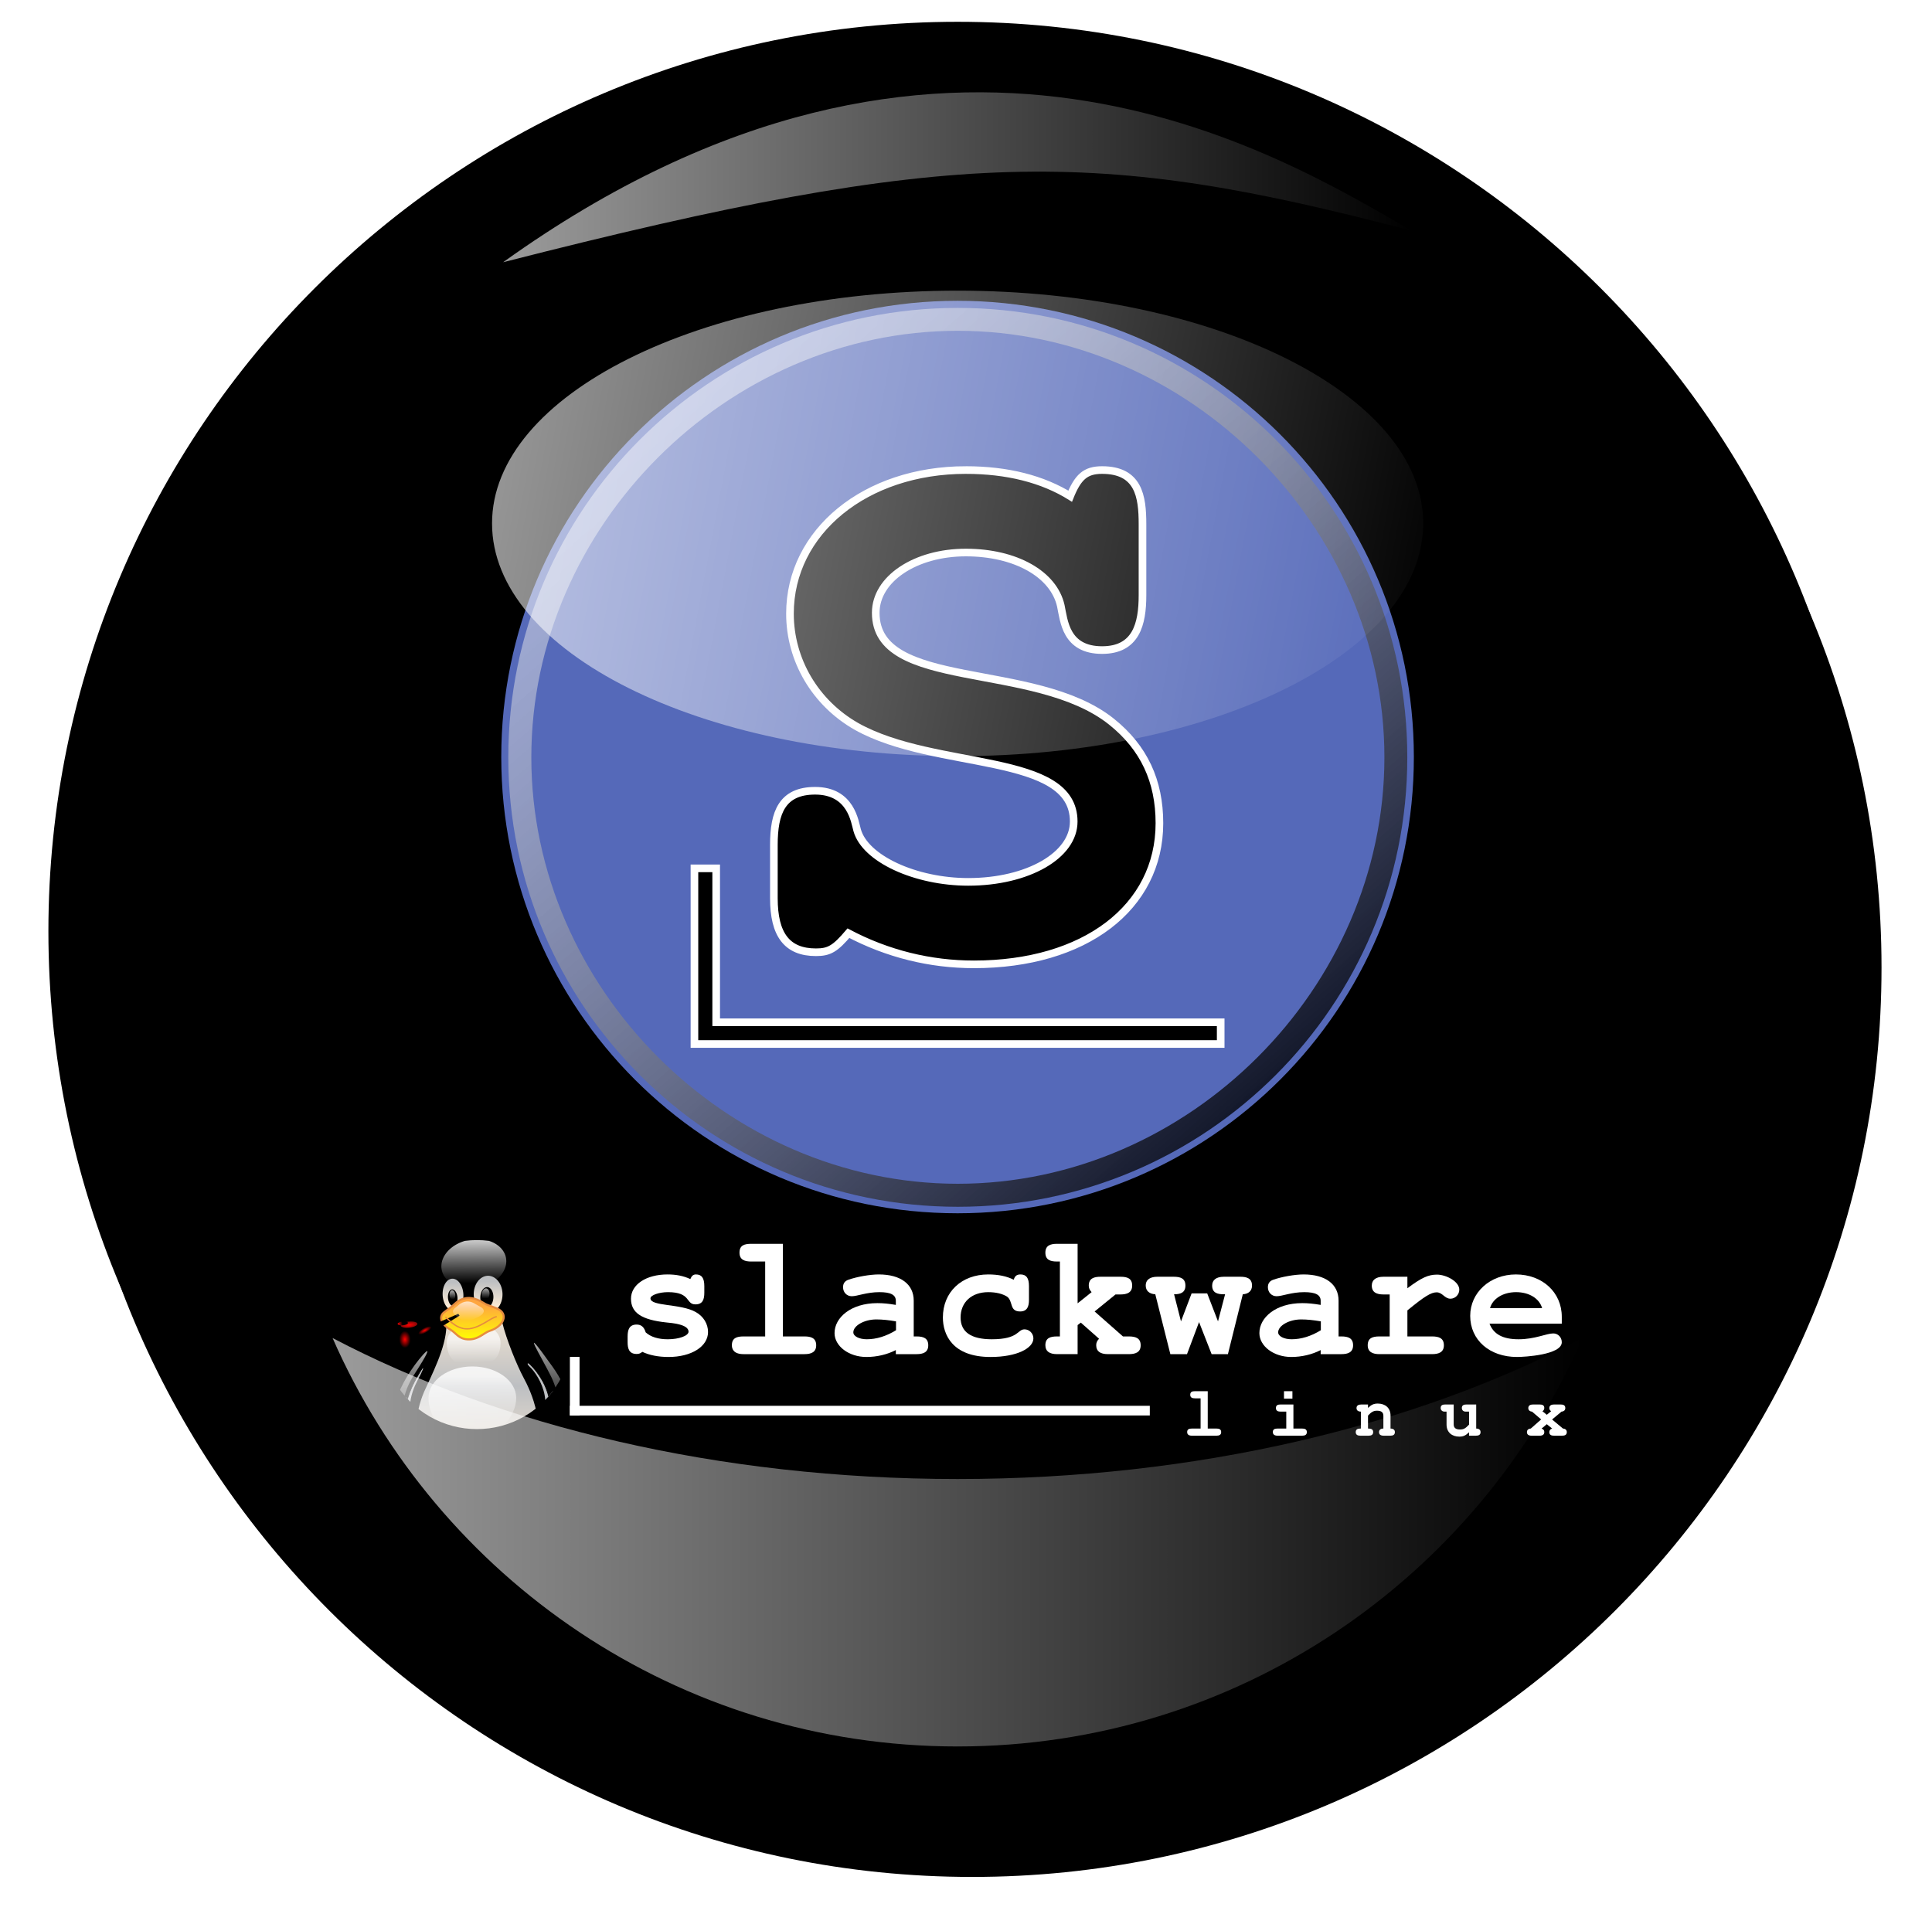 <?xml version="1.0" encoding="UTF-8" standalone="no"?>
<!-- Created with Inkscape (http://www.inkscape.org/) -->

<!-- 
 
 SLACKWARE LINUX GRAPHICS PROJECT: 

 Slackware Linux Graphics Project aims to provide a set of visual components related to GNU/Linux Slackware in both vector and 
 raster graphics formats for its users. 
 
 LEGAL DISCLAIMER: 

 Graphics in this project are all free artwork; you can use them, redistribute them and/or modify them under the *related* terms 
 explained in Slackware Linux Propaganda Graphics FAQ section on Slackware Linux home page. 

 You should have received a copy of the Slackware Linux Propaganda Graphics FAQ text 
 along with this artwork package. If not, see "http://www.slackware.com/". 

 This artwork package is distributed in the hope that it will be useful, but WITHOUT ANY WARRANTY. 

 Slackware Linux Graphics Project does not officially represent neither Linux nor Slackware Linux in any way. 
 Linux is a registered trademark of Linus Torvalds. Slackware Linux is a registered trademark of Slackware Linux, Inc. 
 and Patrick Volkerding. 
 
 DOWNLOAD INFORMATION: 

 You can download more recent versions of the Slackware Linux Graphics from the project's blog 
 at "http://www.slackware-linux-graphics.blogspot.com/". 

 OPINIONS AND SUGGESTIONS: 
 
 Please contact with the project for your opinions and suggestions related to Slackware Linux Graphics. 
 
 CONTACT INFORMATION: 
 
 Maintainer: Ismail Demiral 
 E-Mail: slackware.linux.graphics@gmail.com 
 Blog: http://www.slackware-linux-graphics.blogspot.com/ 
 
 -->

<svg
   xmlns:dc="http://purl.org/dc/elements/1.1/"
   xmlns:cc="http://creativecommons.org/ns#"
   xmlns:rdf="http://www.w3.org/1999/02/22-rdf-syntax-ns#"
   xmlns:svg="http://www.w3.org/2000/svg"
   xmlns="http://www.w3.org/2000/svg"
   xmlns:xlink="http://www.w3.org/1999/xlink"
   xmlns:sodipodi="http://sodipodi.sourceforge.net/DTD/sodipodi-0.dtd"
   xmlns:inkscape="http://www.inkscape.org/namespaces/inkscape"
   width="512"
   height="510.052"
   id="svg6422"
   version="1.1"
   inkscape:version="0.48.4 r9939"
   sodipodi:docname="Slackware.Linux.Power.Button.Logo_FreeMono.svg">
  <defs
     id="defs6424">
    <filter
       color-interpolation-filters="sRGB"
       inkscape:collect="always"
       id="filter39421">
      <feGaussianBlur
         inkscape:collect="always"
         stdDeviation="3.452"
         id="feGaussianBlur39423" />
    </filter>
    <linearGradient
       inkscape:collect="always"
       xlink:href="#linearGradient28442"
       id="linearGradient39352"
       gradientUnits="userSpaceOnUse"
       gradientTransform="translate(-2.828,10.243)"
       x1="-19433.98"
       y1="-7488.409"
       x2="-18934.277"
       y2="-7488.409" />
    <linearGradient
       id="linearGradient28442">
      <stop
         style="stop-color:#ffffff;stop-opacity:0.608;"
         offset="0"
         id="stop28444" />
      <stop
         style="stop-color:#ffffff;stop-opacity:0;"
         offset="1"
         id="stop28446" />
    </linearGradient>
    <filter
       color-interpolation-filters="sRGB"
       inkscape:collect="always"
       id="filter28454"
       x="-0.036"
       width="1.071"
       y="-0.19"
       height="1.381">
      <feGaussianBlur
         inkscape:collect="always"
         stdDeviation="7.414"
         id="feGaussianBlur28456" />
    </filter>
    <linearGradient
       inkscape:collect="always"
       xlink:href="#linearGradient3878-1-3-2"
       id="linearGradient39354"
       gradientUnits="userSpaceOnUse"
       x1="437.619"
       y1="551.618"
       x2="298.71"
       y2="392.882" />
    <linearGradient
       id="linearGradient3878-1-3-2">
      <stop
         style="stop-color:#000000;stop-opacity:0.76;"
         offset="0"
         id="stop3880-6-7" />
      <stop
         style="stop-color:#ffffff;stop-opacity:0.46;"
         offset="1"
         id="stop3882-0-0" />
    </linearGradient>
    <filter
       inkscape:collect="always"
       id="filter3923-6-9"
       color-interpolation-filters="sRGB">
      <feGaussianBlur
         inkscape:collect="always"
         stdDeviation="1.583"
         id="feGaussianBlur3925-2-3" />
    </filter>
    <filter
       id="filter7036-6-6"
       inkscape:collect="always"
       color-interpolation-filters="sRGB">
      <feGaussianBlur
         id="feGaussianBlur7038-1-0"
         stdDeviation="7.187"
         inkscape:collect="always" />
    </filter>
    <clipPath
       clipPathUnits="userSpaceOnUse"
       id="clipPath40054-8-6">
      <path
         transform="matrix(0.152,0,0,0.154,-8787.906,-13979.099)"
         d="m -8006,-13347.638 a 264,260 0 1 1 -528,0 264,260 0 1 1 528,0 z"
         sodipodi:ry="260"
         sodipodi:rx="264"
         sodipodi:cy="-13347.638"
         sodipodi:cx="-8270"
         id="path40056-2-0"
         style="fill:#ffcc00;fill-opacity:0.608;stroke:none"
         sodipodi:type="arc" />
    </clipPath>
    <radialGradient
       inkscape:collect="always"
       xlink:href="#linearGradient172-8-5-8-2-1"
       id="radialGradient39356"
       gradientUnits="userSpaceOnUse"
       gradientTransform="matrix(0.276,0,0,0.074,-10169.168,-16052.883)"
       cx="446.778"
       cy="1219.412"
       fx="446.778"
       fy="1219.412"
       r="195.072" />
    <linearGradient
       id="linearGradient172-8-5-8-2-1">
      <stop
         id="stop173-84-2-5-7-0"
         offset="0"
         style="stop-color:#3f2600;stop-opacity:0.6;" />
      <stop
         id="stop174-5-9-7-8-4"
         offset="1"
         style="stop-color:#3f2600;stop-opacity:0;" />
    </linearGradient>
    <linearGradient
       inkscape:collect="always"
       xlink:href="#linearGradient153-8-3-6-7-7"
       id="linearGradient39358"
       gradientUnits="userSpaceOnUse"
       gradientTransform="matrix(-0.179,-0.002,-0.007,0.475,-9943.744,-16148.679)"
       x1="400.578"
       y1="369.53"
       x2="400.844"
       y2="304.079" />
    <linearGradient
       id="linearGradient153-8-3-6-7-7">
      <stop
         id="stop154-53-7-9-7-0"
         offset="0"
         style="stop-color:#ffeed7;stop-opacity:1;" />
      <stop
         id="stop155-4-7-6-0-86"
         offset="1"
         style="stop-color:#bdbfc2;stop-opacity:1;" />
    </linearGradient>
    <linearGradient
       inkscape:collect="always"
       xlink:href="#linearGradient138-7-4-8-4-4"
       id="linearGradient39360"
       gradientUnits="userSpaceOnUse"
       gradientTransform="matrix(0.263,-0.015,-0.008,0.199,-10124.369,-16117.581)"
       x1="303.018"
       y1="237.932"
       x2="297.086"
       y2="330.096" />
    <linearGradient
       id="linearGradient138-7-4-8-4-4">
      <stop
         id="stop139-67-1-8-54-79"
         offset="0"
         style="stop-color:#ffffff;stop-opacity:0.8;" />
      <stop
         id="stop140-8-6-4-2-3"
         offset="1"
         style="stop-color:#ffffff;stop-opacity:0;" />
    </linearGradient>
    <linearGradient
       inkscape:collect="always"
       xlink:href="#linearGradient153-8-3-6-7-7"
       id="linearGradient39362"
       gradientUnits="userSpaceOnUse"
       gradientTransform="matrix(0.198,-0.011,0.018,0.306,-10135.039,-16127.222)"
       x1="378.938"
       y1="278.602"
       x2="380.273"
       y2="243.916" />
    <linearGradient
       id="linearGradient49503">
      <stop
         id="stop49505"
         offset="0"
         style="stop-color:#ffeed7;stop-opacity:1;" />
      <stop
         id="stop49507"
         offset="1"
         style="stop-color:#bdbfc2;stop-opacity:1;" />
    </linearGradient>
    <linearGradient
       inkscape:collect="always"
       xlink:href="#linearGradient153-8-3-6-7-7"
       id="linearGradient39364"
       gradientUnits="userSpaceOnUse"
       gradientTransform="matrix(-0.275,0.008,0.007,0.354,-9937.445,-16147.147)"
       x1="381.387"
       y1="277.495"
       x2="380.552"
       y2="245.683" />
    <linearGradient
       id="linearGradient49510">
      <stop
         id="stop49512"
         offset="0"
         style="stop-color:#ffeed7;stop-opacity:1;" />
      <stop
         id="stop49514"
         offset="1"
         style="stop-color:#bdbfc2;stop-opacity:1;" />
    </linearGradient>
    <linearGradient
       inkscape:collect="always"
       xlink:href="#linearGradient167-8-3-8-5-3"
       id="linearGradient39366"
       gradientUnits="userSpaceOnUse"
       gradientTransform="matrix(-0.073,-0.006,-0.011,0.108,-10010.697,-16078.018)"
       x1="379.096"
       y1="240.927"
       x2="376.796"
       y2="281.016" />
    <linearGradient
       id="linearGradient167-8-3-8-5-3">
      <stop
         id="stop168-1-3-2-7-0"
         offset="0"
         style="stop-color:#ffffff;stop-opacity:0.65;" />
      <stop
         id="stop169-67-15-1-4-17"
         offset="1"
         style="stop-color:#ffffff;stop-opacity:0;" />
    </linearGradient>
    <linearGradient
       inkscape:collect="always"
       xlink:href="#linearGradient167-8-3-8-5-3"
       id="linearGradient39368"
       gradientUnits="userSpaceOnUse"
       gradientTransform="matrix(0.054,-0.006,0.009,0.091,-10078.408,-16072.816)"
       x1="389.635"
       y1="242.282"
       x2="387.069"
       y2="281.325" />
    <linearGradient
       id="linearGradient49521">
      <stop
         id="stop49523"
         offset="0"
         style="stop-color:#ffffff;stop-opacity:0.65;" />
      <stop
         id="stop49525"
         offset="1"
         style="stop-color:#ffffff;stop-opacity:0;" />
    </linearGradient>
    <linearGradient
       inkscape:collect="always"
       xlink:href="#linearGradient153-8-3-6-7-7"
       id="linearGradient39371"
       gradientUnits="userSpaceOnUse"
       gradientTransform="matrix(0.189,0,0,0.286,-10127.472,-16125.477)"
       spreadMethod="reflect"
       x1="437.579"
       y1="528.872"
       x2="437.579"
       y2="394.104" />
    <linearGradient
       id="linearGradient49528">
      <stop
         id="stop49530"
         offset="0"
         style="stop-color:#ffeed7;stop-opacity:1;" />
      <stop
         id="stop49532"
         offset="1"
         style="stop-color:#bdbfc2;stop-opacity:1;" />
    </linearGradient>
    <linearGradient
       inkscape:collect="always"
       xlink:href="#linearGradient153-8-3-6-7-7"
       id="linearGradient39373"
       gradientUnits="userSpaceOnUse"
       gradientTransform="matrix(0.168,-0.013,0.029,0.373,-10141.797,-16125.051)"
       x1="375.173"
       y1="419.785"
       x2="377.485"
       y2="324.038" />
    <linearGradient
       id="linearGradient49535">
      <stop
         id="stop49537"
         offset="0"
         style="stop-color:#ffeed7;stop-opacity:1;" />
      <stop
         id="stop49539"
         offset="1"
         style="stop-color:#bdbfc2;stop-opacity:1;" />
    </linearGradient>
    <linearGradient
       inkscape:collect="always"
       xlink:href="#linearGradient138-7-4-8-4-4"
       id="linearGradient39375"
       gradientUnits="userSpaceOnUse"
       gradientTransform="matrix(0.26,0,0,0.212,-10130.338,-16122.749)"
       x1="320.751"
       y1="498.178"
       x2="321.322"
       y2="614.504" />
    <linearGradient
       id="linearGradient49542">
      <stop
         id="stop49544"
         offset="0"
         style="stop-color:#ffffff;stop-opacity:0.8;" />
      <stop
         id="stop49546"
         offset="1"
         style="stop-color:#ffffff;stop-opacity:0;" />
    </linearGradient>
    <linearGradient
       inkscape:collect="always"
       xlink:href="#linearGradient167-8-3-8-5-3"
       id="linearGradient39378"
       gradientUnits="userSpaceOnUse"
       gradientTransform="matrix(0.238,0,0,0.184,-10122.793,-16112.805)"
       x1="322.483"
       y1="435.268"
       x2="323.251"
       y2="488.483" />
    <linearGradient
       id="linearGradient49549">
      <stop
         id="stop49551"
         offset="0"
         style="stop-color:#ffffff;stop-opacity:0.65;" />
      <stop
         id="stop49553"
         offset="1"
         style="stop-color:#ffffff;stop-opacity:0;" />
    </linearGradient>
    <linearGradient
       inkscape:collect="always"
       xlink:href="#linearGradient167-8-3-8-5-3"
       id="linearGradient39380"
       gradientUnits="userSpaceOnUse"
       gradientTransform="matrix(0.133,0,0,0.407,-10127.472,-16125.342)"
       x1="411.221"
       y1="242.944"
       x2="411.221"
       y2="331.449" />
    <linearGradient
       id="linearGradient49556">
      <stop
         id="stop49558"
         offset="0"
         style="stop-color:#ffffff;stop-opacity:0.65;" />
      <stop
         id="stop49560"
         offset="1"
         style="stop-color:#ffffff;stop-opacity:0;" />
    </linearGradient>
    <linearGradient
       inkscape:collect="always"
       xlink:href="#linearGradient167-8-3-8-5-3"
       id="linearGradient39382"
       gradientUnits="userSpaceOnUse"
       gradientTransform="matrix(0.133,0,0,0.406,-10127.472,-16125.342)"
       x1="867.345"
       y1="234.739"
       x2="867.335"
       y2="314.839" />
    <linearGradient
       id="linearGradient49563">
      <stop
         id="stop49565"
         offset="0"
         style="stop-color:#ffffff;stop-opacity:0.65;" />
      <stop
         id="stop49567"
         offset="1"
         style="stop-color:#ffffff;stop-opacity:0;" />
    </linearGradient>
    <linearGradient
       inkscape:collect="always"
       xlink:href="#linearGradient162-8-3-5-2-94"
       id="linearGradient39384"
       gradientUnits="userSpaceOnUse"
       gradientTransform="matrix(0.235,0,0,0.23,-10127.472,-16125.342)"
       x1="236.254"
       y1="657.111"
       x2="212.51"
       y2="737.412" />
    <linearGradient
       id="linearGradient162-8-3-5-2-94">
      <stop
         id="stop163-6-2-0-8-5"
         offset="0"
         style="stop-color:#ffa63f;stop-opacity:1;" />
      <stop
         id="stop164-6-1-1-4-935"
         offset="1"
         style="stop-color:#ffff00;stop-opacity:1;" />
    </linearGradient>
    <linearGradient
       inkscape:collect="always"
       xlink:href="#linearGradient153-8-3-6-7-7"
       id="linearGradient39386"
       gradientUnits="userSpaceOnUse"
       gradientTransform="matrix(0.119,0.053,-0.042,0.108,-10031.694,-16068.08)"
       x1="381.566"
       y1="655.731"
       x2="279.643"
       y2="386.666" />
    <linearGradient
       id="linearGradient49574">
      <stop
         id="stop49576"
         offset="0"
         style="stop-color:#ffeed7;stop-opacity:1;" />
      <stop
         id="stop49578"
         offset="1"
         style="stop-color:#bdbfc2;stop-opacity:1;" />
    </linearGradient>
    <linearGradient
       inkscape:collect="always"
       xlink:href="#linearGradient162-8-3-5-2-94"
       id="linearGradient39389"
       gradientUnits="userSpaceOnUse"
       gradientTransform="matrix(-0.219,0.079,0.088,0.214,-10026.53,-16133.954)"
       x1="218.117"
       y1="630.305"
       x2="203.127"
       y2="737.854" />
    <linearGradient
       id="linearGradient49581">
      <stop
         id="stop49583"
         offset="0"
         style="stop-color:#ffa63f;stop-opacity:1;" />
      <stop
         id="stop49585"
         offset="1"
         style="stop-color:#ffff00;stop-opacity:1;" />
    </linearGradient>
    <linearGradient
       inkscape:collect="always"
       xlink:href="#linearGradient167-8-3-8-5-3"
       id="linearGradient39391"
       gradientUnits="userSpaceOnUse"
       gradientTransform="matrix(-0.177,0.064,0.078,0.176,-10029.136,-16106.16)"
       x1="117.89"
       y1="587.236"
       x2="182.245"
       y2="704.731" />
    <linearGradient
       id="linearGradient49588">
      <stop
         id="stop49590"
         offset="0"
         style="stop-color:#ffffff;stop-opacity:0.65;" />
      <stop
         id="stop49592"
         offset="1"
         style="stop-color:#ffffff;stop-opacity:0;" />
    </linearGradient>
    <linearGradient
       inkscape:collect="always"
       xlink:href="#linearGradient167-8-3-8-5-3"
       id="linearGradient39393"
       gradientUnits="userSpaceOnUse"
       gradientTransform="matrix(0.187,-0.01,-0.003,0.195,-10116.551,-16099.49)"
       x1="223.101"
       y1="570.418"
       x2="230.535"
       y2="710.977" />
    <linearGradient
       id="linearGradient49595">
      <stop
         id="stop49597"
         offset="0"
         style="stop-color:#ffffff;stop-opacity:0.65;" />
      <stop
         id="stop49599"
         offset="1"
         style="stop-color:#ffffff;stop-opacity:0;" />
    </linearGradient>
    <linearGradient
       inkscape:collect="always"
       xlink:href="#linearGradient167-8-3-8-5-3"
       id="linearGradient39396"
       gradientUnits="userSpaceOnUse"
       gradientTransform="matrix(0.07,0.03,-0.022,0.06,-10027.24,-16035.015)"
       x1="316.94"
       y1="474.018"
       x2="371.609"
       y2="582.635" />
    <linearGradient
       id="linearGradient49602">
      <stop
         id="stop49604"
         offset="0"
         style="stop-color:#ffffff;stop-opacity:0.65;" />
      <stop
         id="stop49606"
         offset="1"
         style="stop-color:#ffffff;stop-opacity:0;" />
    </linearGradient>
    <linearGradient
       inkscape:collect="always"
       xlink:href="#linearGradient162-8-3-5-2-94"
       id="linearGradient39398"
       gradientUnits="userSpaceOnUse"
       gradientTransform="matrix(0.283,0,0,0.191,-10127.472,-16125.342)"
       x1="284.687"
       y1="410.463"
       x2="285.459"
       y2="485.699" />
    <linearGradient
       id="linearGradient49609">
      <stop
         id="stop49611"
         offset="0"
         style="stop-color:#ffa63f;stop-opacity:1;" />
      <stop
         id="stop49613"
         offset="1"
         style="stop-color:#ffff00;stop-opacity:1;" />
    </linearGradient>
    <radialGradient
       inkscape:collect="always"
       xlink:href="#linearGradient57815-2-0-5-2-2"
       id="radialGradient39400"
       gradientUnits="userSpaceOnUse"
       gradientTransform="matrix(1,0,0,2.5,0,18251.457)"
       cx="-13400"
       cy="-12167.638"
       fx="-13400"
       fy="-12167.638"
       r="40" />
    <linearGradient
       inkscape:collect="always"
       id="linearGradient57815-2-0-5-2-2">
      <stop
         style="stop-color:#ff0000;stop-opacity:1;"
         offset="0"
         id="stop57817-2-5-5-5-01" />
      <stop
         style="stop-color:#ff0000;stop-opacity:0;"
         offset="1"
         id="stop57819-5-7-3-7-9" />
    </linearGradient>
    <radialGradient
       inkscape:collect="always"
       xlink:href="#linearGradient57807-0-9-6-9-2"
       id="radialGradient39402"
       gradientUnits="userSpaceOnUse"
       gradientTransform="matrix(1,0,0,2.5,0,18251.457)"
       cx="-13400"
       cy="-12167.638"
       fx="-13400"
       fy="-12167.638"
       r="40" />
    <linearGradient
       inkscape:collect="always"
       id="linearGradient57807-0-9-6-9-2">
      <stop
         style="stop-color:#ff0000;stop-opacity:1;"
         offset="0"
         id="stop57809-7-5-4-1-1" />
      <stop
         style="stop-color:#ff0000;stop-opacity:0;"
         offset="1"
         id="stop57811-5-0-2-9-20" />
    </linearGradient>
    <radialGradient
       inkscape:collect="always"
       xlink:href="#linearGradient25307-88-5-6-7-3"
       id="radialGradient39404"
       gradientUnits="userSpaceOnUse"
       gradientTransform="matrix(1,0,0,0.389,0,-7524.443)"
       cx="-13412"
       cy="-12322.638"
       fx="-13412"
       fy="-12322.638"
       r="113" />
    <linearGradient
       inkscape:collect="always"
       id="linearGradient25307-88-5-6-7-3">
      <stop
         style="stop-color:#ff0000;stop-opacity:1;"
         offset="0"
         id="stop25309-6-6-9-6-1" />
      <stop
         style="stop-color:#ff0000;stop-opacity:0;"
         offset="1"
         id="stop25311-2-3-9-5-1" />
    </linearGradient>
    <linearGradient
       inkscape:collect="always"
       xlink:href="#linearGradient38024-32-2-1-05"
       id="linearGradient39406"
       gradientUnits="userSpaceOnUse"
       x1="-13525"
       y1="-12322.638"
       x2="-13418.45"
       y2="-12326.701" />
    <linearGradient
       inkscape:collect="always"
       id="linearGradient38024-32-2-1-05">
      <stop
         style="stop-color:#ff0000;stop-opacity:1;"
         offset="0"
         id="stop38026-1-9-4-67" />
      <stop
         style="stop-color:#ff0000;stop-opacity:0;"
         offset="1"
         id="stop38028-2-2-8-7" />
    </linearGradient>
    <linearGradient
       inkscape:collect="always"
       xlink:href="#linearGradient167-8-3-8-5-3"
       id="linearGradient39408"
       gradientUnits="userSpaceOnUse"
       gradientTransform="matrix(0.143,0,0,0.091,-10089,-16084.562)"
       x1="288.824"
       y1="398.854"
       x2="288.376"
       y2="482.559" />
    <linearGradient
       id="linearGradient49632">
      <stop
         id="stop49634"
         offset="0"
         style="stop-color:#ffffff;stop-opacity:0.65;" />
      <stop
         id="stop49636"
         offset="1"
         style="stop-color:#ffffff;stop-opacity:0;" />
    </linearGradient>
    <linearGradient
       inkscape:collect="always"
       xlink:href="#linearGradient26758"
       id="linearGradient39410"
       gradientUnits="userSpaceOnUse"
       x1="-956.141"
       y1="2870.431"
       x2="-479.031"
       y2="3016.933" />
    <linearGradient
       id="linearGradient26758">
      <stop
         style="stop-color:#ffffff;stop-opacity:0.608;"
         offset="0"
         id="stop26760" />
      <stop
         style="stop-color:#ffffff;stop-opacity:0;"
         offset="1"
         id="stop26762" />
    </linearGradient>
    <filter
       color-interpolation-filters="sRGB"
       inkscape:collect="always"
       id="filter39222"
       x="-0.035"
       width="1.071"
       y="-0.115"
       height="1.23">
      <feGaussianBlur
         inkscape:collect="always"
         stdDeviation="7.011"
         id="feGaussianBlur39224" />
    </filter>
    <linearGradient
       inkscape:collect="always"
       xlink:href="#linearGradient27971"
       id="linearGradient39412"
       gradientUnits="userSpaceOnUse"
       gradientTransform="translate(-19.054,4.243)"
       x1="-19511.527"
       y1="-6731.818"
       x2="-18824.277"
       y2="-6731.818" />
    <linearGradient
       id="linearGradient27971">
      <stop
         style="stop-color:#ffffff;stop-opacity:0.608;"
         offset="0"
         id="stop27973" />
      <stop
         style="stop-color:#ffffff;stop-opacity:0;"
         offset="1"
         id="stop27975" />
    </linearGradient>
    <filter
       color-interpolation-filters="sRGB"
       inkscape:collect="always"
       id="filter27979"
       x="-0.04"
       width="1.08"
       y="-0.122"
       height="1.244">
      <feGaussianBlur
         inkscape:collect="always"
         stdDeviation="11.398"
         id="feGaussianBlur27981" />
    </filter>
    <radialGradient
       inkscape:collect="always"
       xlink:href="#linearGradient57815-2-0-5-2-2"
       id="radialGradient3412"
       gradientUnits="userSpaceOnUse"
       gradientTransform="matrix(1,0,0,2.5,0,18251.457)"
       cx="-13400"
       cy="-12167.638"
       fx="-13400"
       fy="-12167.638"
       r="40" />
    <radialGradient
       inkscape:collect="always"
       xlink:href="#linearGradient57807-0-9-6-9-2"
       id="radialGradient3414"
       gradientUnits="userSpaceOnUse"
       gradientTransform="matrix(1,0,0,2.5,0,18251.457)"
       cx="-13400"
       cy="-12167.638"
       fx="-13400"
       fy="-12167.638"
       r="40" />
    <radialGradient
       inkscape:collect="always"
       xlink:href="#linearGradient25307-88-5-6-7-3"
       id="radialGradient3416"
       gradientUnits="userSpaceOnUse"
       gradientTransform="matrix(1,0,0,0.389,0,-7524.443)"
       cx="-13412"
       cy="-12322.638"
       fx="-13412"
       fy="-12322.638"
       r="113" />
    <linearGradient
       inkscape:collect="always"
       xlink:href="#linearGradient38024-32-2-1-05"
       id="linearGradient3418"
       gradientUnits="userSpaceOnUse"
       x1="-13525"
       y1="-12322.638"
       x2="-13418.45"
       y2="-12326.701" />
    <linearGradient
       inkscape:collect="always"
       xlink:href="#linearGradient26758"
       id="linearGradient3420"
       gradientUnits="userSpaceOnUse"
       x1="-956.141"
       y1="2870.431"
       x2="-479.031"
       y2="3016.933" />
  </defs>
  <sodipodi:namedview
     id="base"
     pagecolor="#ffffff"
     bordercolor="#666666"
     borderopacity="1.0"
     inkscape:pageopacity="0.0"
     inkscape:pageshadow="2"
     inkscape:zoom="0.35"
     inkscape:cx="-26.4443"
     inkscape:cy="218.41186"
     inkscape:document-units="px"
     inkscape:current-layer="layer1"
     showgrid="false"
     inkscape:window-width="1366"
     inkscape:window-height="721"
     inkscape:window-x="-2"
     inkscape:window-y="-3"
     inkscape:window-maximized="1"
     fit-margin-top="0"
     fit-margin-left="0"
     fit-margin-right="0"
     fit-margin-bottom="0" />
  <g
     inkscape:label="Layer 1"
     inkscape:groupmode="layer"
     id="layer1"
     transform="translate(54.719,-162.779)">
    <g
       id="g39425"
       transform="matrix(0.482,0,0,0.482,9440.287,3819.793)"
       inkscape:export-filename="Slackware.Linux.Power.Button.Logo_FreeMono_512x510.png"
       inkscape:export-xdpi="89.990829"
       inkscape:export-ydpi="89.990829">
      <path
         transform="matrix(3.745,0,0,3.502,-18600.025,-21110.316)"
         style="fill:#000000;fill-opacity:1;stroke:none;filter:url(#filter39421)"
         d="m -17.268,4013.477 c 0,78.862 -59.768,142.793 -133.495,142.793 -73.727,0 -133.495,-63.931 -133.495,-142.793 0,-78.862 59.768,-142.793 133.495,-142.793 73.727,0 133.495,63.931 133.495,142.793 z"
         id="path39415"
         inkscape:connector-curvature="0" />
      <path
         transform="matrix(3.745,0,0,3.502,-18608.025,-21130.316)"
         style="fill:#000000;fill-opacity:1;stroke:none"
         d="m -17.268,4013.477 c 0,78.862 -59.768,142.793 -133.495,142.793 -73.727,0 -133.495,-63.931 -133.495,-142.793 0,-78.862 59.768,-142.793 133.495,-142.793 73.727,0 133.495,63.931 133.495,142.793 z"
         id="path25924"
         inkscape:connector-curvature="0" />
      <g
         transform="translate(14.254,-11.525)"
         id="g39280">
        <path
           style="fill:url(#linearGradient39352);fill-opacity:1;stroke:none;filter:url(#filter28454)"
           d="m -19436.808,-7431.444 c 242.49,-173.888 425.878,-59.778 499.703,-17.24 -173.193,-45.614 -250.813,-46.373 -499.703,17.24 z"
           id="path27672"
           inkscape:connector-curvature="0"
           sodipodi:nodetypes="ccc" />
        <g
           id="g38832"
           transform="translate(-24.147,11.025)">
          <g
             inkscape:label="Layer 1"
             id="layer1-34-6"
             transform="translate(-19556.927,-7427.73)">
            <g
               id="g3071-2"
               transform="matrix(1.024,0,0,1.024,-748.08,204.903)"
               inkscape:export-filename="Slackware.Linux.Bag.Badge.Logo.v2_FreeMono_512x512.png"
               inkscape:export-xdpi="90"
               inkscape:export-ydpi="90">
              <path
                 style="color:#000000;fill:#5569b9;fill-opacity:1;fill-rule:nonzero;stroke:none;stroke-width:0.5;marker:none;visibility:visible;display:inline;overflow:visible;enable-background:accumulate"
                 d="m 1360.428,51.219 c 0,135.31 -109.69,245 -245,245 -135.31,0 -245,-109.69 -245,-245 0,-135.31 109.69,-245 245,-245 135.31,0 245,109.69 245,245 z"
                 id="path7610-7-6"
                 inkscape:connector-curvature="0" />
              <path
                 style="color:#000000;fill:url(#linearGradient39354);fill-opacity:1;stroke:none;stroke-width:0.465;marker:none;visibility:visible;display:inline;overflow:visible;filter:url(#filter3923-6-9);enable-background:accumulate"
                 d="m 365.656,369.406 c -58.28,0 -105.531,47.251 -105.531,105.531 0,58.28 47.251,105.531 105.531,105.531 58.28,0 105.531,-47.251 105.531,-105.531 0,-58.28 -47.251,-105.531 -105.531,-105.531 z m 0,5.375 c 54.2,0 100.156,45.956 100.156,100.156 0,54.2 -45.956,100.125 -100.156,100.125 -54.2,0 -100.125,-45.925 -100.125,-100.125 0,-54.2 45.925,-100.156 100.125,-100.156 z"
                 id="path7612-9-1"
                 inkscape:connector-curvature="0"
                 sodipodi:nodetypes="ssssssssss"
                 transform="matrix(2.287,0,0,2.287,279.301,-1034.795)" />
              <g
                 transform="matrix(1.024,0,0,1.024,15897.188,7991.549)"
                 id="g7520-2-8">
                <path
                   style="fill:#ffffff;fill-opacity:1;stroke:#ffffff;stroke-width:5;stroke-miterlimit:4;stroke-dasharray:none;filter:url(#filter7036-6-6)"
                   d="m -14430.97,-7904.229 c -52.404,0 -91.718,32.129 -91.718,74.812 0,24.089 13.103,46.463 34.656,58.719 41.416,23.244 114.125,13.122 114.125,50.312 0,18.172 -24.509,32.125 -55.781,32.125 -27.894,0 -54.524,-12.255 -58.75,-27.469 -1.267,-4.226 -2.968,-20.312 -21.563,-20.312 -16.904,0 -21.125,11.002 -21.125,27.906 l 0,27.906 c 0,19.018 6.771,27.875 21.562,27.875 6.763,0 9.723,-1.673 16.907,-10.125 20.708,10.988 43.085,16.469 65.906,16.469 57.898,0 96.781,-29.579 96.781,-73.531 0,-21.976 -8.032,-39.32 -24.937,-52.844 -40.148,-32.118 -123.813,-15.63 -123.813,-57.469 0,-18.172 21.125,-32.125 47.75,-32.125 26.202,0 46.478,11.408 50.282,28.312 1.69,8.03 2.561,22.844 21.156,22.844 17.327,0 20.687,-13.098 20.687,-28.313 l 0,-37.187 c 0,-14.791 -2.092,-27.906 -20.687,-27.906 -8.453,0 -12.274,3.372 -16.5,13.938 -14.792,-9.297 -33.385,-13.938 -54.938,-13.938 z m -141.812,208.875 0,80.719 0,10.406 10.406,0 264.532,0 0,-10.406 -264.532,0 0,-80.719 -10.406,0 z"
                   id="path7522-0-7"
                   inkscape:connector-curvature="0" />
                <path
                   inkscape:connector-curvature="0"
                   id="path7524-2-9"
                   d="m -14430.97,-7904.229 c -52.404,0 -91.718,32.129 -91.718,74.812 0,24.089 13.103,46.463 34.656,58.719 41.416,23.244 114.125,13.122 114.125,50.312 0,18.172 -24.509,32.125 -55.781,32.125 -27.894,0 -54.524,-12.255 -58.75,-27.469 -1.267,-4.226 -2.968,-20.312 -21.563,-20.312 -16.904,0 -21.125,11.002 -21.125,27.906 l 0,27.906 c 0,19.018 6.771,27.875 21.562,27.875 6.763,0 9.723,-1.673 16.907,-10.125 20.708,10.988 43.085,16.469 65.906,16.469 57.898,0 96.781,-29.579 96.781,-73.531 0,-21.976 -8.032,-39.32 -24.937,-52.844 -40.148,-32.118 -123.813,-15.63 -123.813,-57.469 0,-18.172 21.125,-32.125 47.75,-32.125 26.202,0 46.478,11.408 50.282,28.312 1.69,8.03 2.561,22.844 21.156,22.844 17.327,0 20.687,-13.098 20.687,-28.313 l 0,-37.187 c 0,-14.791 -2.092,-27.906 -20.687,-27.906 -8.453,0 -12.274,3.372 -16.5,13.938 -14.792,-9.297 -33.385,-13.938 -54.938,-13.938 z m -141.812,208.875 0,80.719 0,10.406 10.406,0 264.532,0 0,-10.406 -264.532,0 0,-80.719 -10.406,0 z"
                   style="fill:#000000;fill-opacity:1;stroke:#ffffff;stroke-width:3;stroke-miterlimit:4;stroke-dasharray:none" />
              </g>
            </g>
          </g>
          <g
             transform="matrix(0.581,0,0,0.581,-7242.918,-3963.814)"
             id="g38719">
            <g
               id="g38495"
               transform="matrix(0.469,0,0,0.469,-16756.619,696.613)">
              <path
                 transform="matrix(0.725,0,0,0.736,-2998.922,-2297.355)"
                 style="fill:none;stroke:none"
                 d="m -8006,-13347.638 c 0,143.594 -118.197,260 -264,260 -145.803,0 -264,-116.406 -264,-260 0,-143.594 118.197,-260 264,-260 145.803,0 264,116.406 264,260 z"
                 id="path38497"
                 inkscape:connector-curvature="0" />
              <g
                 clip-path="url(#clipPath40054-8-6)"
                 transform="matrix(4.763,0,0,4.763,38858.138,64285.513)"
                 id="g38499">
                <path
                   style="fill:#000000;stroke:#000000;stroke-width:0.208px;stroke-linecap:round;stroke-linejoin:round;stroke-opacity:1"
                   d="m -10056.818,-16069.619 c -0.581,-1.588 -0.02,-3.352 -5.882,-2.994 3.018,-0.842 4.679,-0.845 6.264,0.177 -0.07,-0.63 -0.373,-1.416 0.485,-2.632 -0.328,1.156 -0.06,1.947 1.68,3.212"
                   id="path38501"
                   inkscape:connector-curvature="0"
                   sodipodi:nodetypes="ccccc" />
                <path
                   inkscape:connector-curvature="0"
                   d="m -9992.322,-15962.916 a 53.747,14.392 0 0 1 -107.495,0 53.747,14.392 0 1 1 107.495,0 z"
                   id="path38503"
                   style="fill:url(#radialGradient39356);stroke:none" />
                <path
                   inkscape:connector-curvature="0"
                   id="path38505"
                   d="m -10075.497,-15978.397 c -5.203,-7.489 -6.218,-31.838 5.924,-46.816 6.017,-7.186 7.551,-12.194 8.026,-18.917 0.323,-7.665 -5.421,-30.55 16.242,-32.294 21.942,-1.75 20.763,19.909 20.637,31.371 -0.105,9.678 7.106,15.163 12.039,22.706 9.129,13.86 8.357,37.722 -1.72,50.638 -12.764,16.169 -23.696,9.157 -30.956,9.746 -13.595,0.744 -14.044,7.993 -30.192,-16.434 z"
                   style="fill:#000000;stroke:none" />
                <path
                   inkscape:connector-curvature="0"
                   id="path38507"
                   d="m -10022.496,-16020.93 c 3.768,3.469 13.575,19.081 -1.932,28.795 -5.467,3.382 4.874,16.34 9.839,10.063 8.762,-11.267 3.174,-29.21 -2.082,-35.64 -3.569,-4.558 -9.027,-6.324 -5.825,-3.218 z"
                   style="fill:url(#linearGradient39358);stroke:none" />
                <path
                   inkscape:connector-curvature="0"
                   id="path38509"
                   d="m -10023.562,-16023.06 c 6.212,5.02 17.523,22.691 1.026,34.17 -5.418,3.579 4.801,14.864 10.54,9.091 19.951,-20.064 -0.521,-43.136 -7.568,-51.068 -6.298,-6.898 -11.877,1.63 -3.998,7.807 z"
                   style="fill:#000000;stroke:#000000;stroke-width:0.291" />
                <path
                   inkscape:connector-curvature="0"
                   d="m -10032.5,-16065.487 a 10.32,13.846 79.822 1 1 -27.487,1.55 10.32,13.846 79.822 0 1 27.487,-1.55 z"
                   id="path38511"
                   style="fill:url(#linearGradient39360);stroke:none" />
                <path
                   inkscape:connector-curvature="0"
                   d="m -10050.677,-16051.798 a 6.784,4.394 86.731 0 1 -8.774,0.508 6.784,4.394 86.731 0 1 8.774,-0.508 z"
                   id="path38513"
                   style="fill:url(#linearGradient39362);stroke:none" />
                <path
                   inkscape:connector-curvature="0"
                   d="m -10046.28,-16051.512 a 7.838,6.092 89.434 0 0 12.18,-0.333 7.838,6.092 89.434 1 0 -12.18,0.333 z"
                   id="path38515"
                   style="fill:url(#linearGradient39364);stroke:none" />
                <path
                   inkscape:connector-curvature="0"
                   d="m -10043.493,-16050.534 a 2.768,4.303 2.003 1 0 5.537,0.01 2.768,4.303 2.003 0 0 -5.537,-0.01 z"
                   id="path38517"
                   style="fill:#000000;stroke:none" />
                <path
                   inkscape:connector-curvature="0"
                   d="m -10053.185,-16050.508 a 3.578,2.013 85.064 0 1 -3.998,0.486 3.578,2.013 85.064 0 1 3.998,-0.486 z"
                   id="path38519"
                   style="fill:#000000;stroke:none" />
                <path
                   inkscape:connector-curvature="0"
                   d="m -10042.857,-16051.892 a 1.619,2.411 6.67 1 0 3.23,0.245 1.619,2.411 6.67 1 0 -3.23,-0.245 z"
                   id="path38521"
                   style="fill:url(#linearGradient39366);stroke:none" />
                <path
                   inkscape:connector-curvature="0"
                   d="m -10054.12,-16051.551 a 2.022,1.208 84.417 1 1 -2.401,0.274 2.022,1.208 84.417 0 1 2.401,-0.274 z"
                   id="path38523"
                   style="fill:url(#linearGradient39368);stroke:none" />
                <path
                   inkscape:connector-curvature="0"
                   id="path38525"
                   d="m -10067.344,-16010.33 c 2.983,-6.764 9.323,-18.646 9.458,-27.834 0,-7.308 21.889,-9.053 23.646,-1.757 1.756,7.296 6.215,18.241 9.052,23.511 2.838,5.269 11.112,22.009 2.298,36.616 -7.939,12.933 -32.01,23.165 -44.86,-1.756 -4.324,-8.648 -3.552,-19.364 0.406,-28.78 z"
                   style="fill:url(#linearGradient39371);stroke:none" />
                <path
                   inkscape:connector-curvature="0"
                   id="path38527"
                   d="m -10070.042,-16015.35 c -2.549,4.825 -7.854,17.514 5.075,24.456 13.917,7.371 13.85,22.541 -2.855,15.323 -15.271,-6.524 -8.52,-32.886 -4.249,-39.194 2.801,-4.418 7.001,-9.825 2.029,-0.585 z"
                   style="fill:url(#linearGradient39373);stroke:none" />
                <path
                   inkscape:connector-curvature="0"
                   id="path38529"
                   d="m -10067.853,-16020.818 c -4.059,6.626 -13.801,22.269 -0.764,30.383 17.563,10.773 12.59,21.548 -3.44,11.847 -22.57,-13.542 -2.748,-40.817 6.306,-51.211 10.329,-11.667 1.988,2.112 -2.102,8.981 z"
                   style="fill:#000000;stroke:#000000;stroke-width:0.291" />
                <path
                   inkscape:connector-curvature="0"
                   id="path38531"
                   d="m -10028.295,-16007.763 c 0,7.384 -7.087,16.976 -19.254,16.89 -12.548,0.104 -17.904,-9.506 -17.904,-16.89 0,-7.384 8.324,-13.377 18.579,-13.377 10.256,0 18.579,5.993 18.579,13.377 z"
                   style="font-size:12px;fill:url(#linearGradient39375);stroke:none" />
                <path
                   inkscape:connector-curvature="0"
                   id="path38533"
                   d="m -10034.917,-16031.003 c -0.135,7.653 -5.115,9.459 -11.417,9.459 -6.303,0 -10.877,-1.13 -11.418,-9.459 0,-5.221 5.115,-8.242 11.418,-8.242 6.302,0 11.417,3.021 11.417,8.242 z"
                   style="font-size:12px;fill:url(#linearGradient39378);stroke:none" />
                <path
                   inkscape:connector-curvature="0"
                   id="path38535"
                   d="m -10073.019,-16019.248 c 4.117,-6.274 12.786,-15.889 1.621,1.351 -9.053,14.188 -3.347,23.305 -0.405,25.808 8.489,7.568 8.127,12.632 1.486,8.647 -14.323,-8.512 -11.35,-22.835 -2.702,-35.806 z"
                   style="fill:url(#linearGradient39380);stroke:none" />
                <path
                   inkscape:connector-curvature="0"
                   id="path38537"
                   d="m -10013.432,-16016.681 c -3.561,-7.368 -14.906,-26.008 0.54,-4.324 14.053,19.593 4.189,33.239 2.432,34.591 -1.756,1.351 -7.701,4.053 -5.945,-0.676 1.757,-4.729 10.514,-13.706 2.973,-29.591 z"
                   style="fill:url(#linearGradient39382);stroke:none" />
                <path
                   inkscape:connector-curvature="0"
                   id="path38539"
                   d="m -10076.127,-15958.715 c -9.399,-4.978 -23.068,0.958 -18.106,-12.566 0.994,-3.077 -1.482,-7.672 0.135,-10.674 1.892,-3.649 5.945,-2.838 8.378,-5.27 2.398,-2.531 3.918,-6.891 8.377,-6.216 4.459,0.676 7.425,6.15 10.539,12.837 2.297,4.796 10.445,11.543 9.913,16.91 -0.627,8.251 -10.001,9.806 -19.236,4.979 z"
                   style="fill:url(#linearGradient39384);stroke:#e68c3f;stroke-width:1.453" />
                <path
                   inkscape:connector-curvature="0"
                   id="path38541"
                   d="m -10007.615,-15990.457 c -1.444,2.709 -7.397,7.006 -11.365,5.886 -4.048,-1.099 -5.872,-7.227 -5.079,-11.864 0.736,-5.223 5.079,-5.483 10.525,-2.906 5.855,2.851 7.625,5.295 5.919,8.884 z"
                   style="font-size:12px;fill:url(#linearGradient39386);stroke:none" />
                <path
                   inkscape:connector-curvature="0"
                   id="path38543"
                   d="m -10010.901,-15961.036 c 6.894,-8.36 22.199,-6.645 11.877,-18.108 -2.184,-2.458 -1.532,-7.786 -4.185,-10.036 -3.155,-2.76 -6.636,-0.497 -9.835,-1.94 -3.204,-1.547 -6.553,-4.554 -10.464,-2.415 -3.912,2.139 -4.332,7.704 -4.701,14.988 -0.324,5.247 -5.105,14.022 -2.567,18.843 3.723,7.476 13.301,6.487 19.875,-1.332 z"
                   style="fill:url(#linearGradient39389);stroke:#e68c3f;stroke-width:1.453" />
                <path
                   inkscape:connector-curvature="0"
                   id="path38545"
                   d="m -10013.9,-15972.211 c 10.672,-15.753 2.718,-15.638 0.05,-16.829 -2.672,-1.277 -5.506,-3.751 -8.648,-2.008 -3.142,1.743 -3.322,6.303 -3.408,12.274 -0.109,4.3 -3.709,11.448 -1.544,15.439 2.597,4.652 8.901,-2.105 13.546,-8.876 z"
                   style="fill:url(#linearGradient39391);stroke:none" />
                <path
                   inkscape:connector-curvature="0"
                   id="path38547"
                   d="m -10078.312,-15969.943 c -15.972,-10.34 -8.5,-13.851 -6.076,-15.475 2.908,-2.082 2.931,-6.142 6.504,-5.763 3.573,0.379 5.653,4.777 8.062,10.241 1.779,3.917 7.882,9.093 7.446,13.613 -0.576,5.296 -9.017,1.805 -15.936,-2.616 z"
                   style="fill:url(#linearGradient39393);stroke:none" />
                <path
                   inkscape:connector-curvature="0"
                   id="path38549"
                   d="m -10008.573,-15990.603 c -1.245,2.17 -6.376,5.614 -9.796,4.717 -3.489,-0.881 -5.06,-5.792 -4.377,-9.509 0.634,-4.186 4.377,-4.394 9.071,-2.329 5.046,2.286 6.572,4.244 5.102,7.121 z"
                   style="font-size:12px;fill:#000000;stroke:none" />
                <path
                   inkscape:connector-curvature="0"
                   id="path38551"
                   d="m -10012.011,-15991.819 c -0.793,1.507 -4.175,3.899 -6.494,3.275 -2.365,-0.611 -3.522,-4.021 -3.138,-6.602 0.341,-2.906 2.855,-3.051 6.055,-1.617 3.441,1.587 4.508,2.947 3.577,4.944 z"
                   style="font-size:12px;fill:url(#linearGradient39396);stroke:none" />
                <path
                   inkscape:connector-curvature="0"
                   id="path38553"
                   d="m -10055.432,-16046.615 c 1.661,-1.573 5.766,-6.29 13.471,-1.337 1.432,0.932 2.594,1.017 5.35,2.197 5.515,2.266 2.878,7.73 -2.962,9.555 -2.5,0.811 -4.773,3.848 -9.326,3.588 -3.89,-0.227 -4.909,-2.76 -7.298,-4.162 -4.246,-2.396 -4.873,-5.637 -2.58,-7.356 2.293,-1.72 3.19,-2.338 3.345,-2.485 z"
                   style="fill:url(#linearGradient39398);stroke:#e68c3f;stroke-width:0.872" />
                <g
                   id="g38555"
                   transform="matrix(0.162,0,0,0.162,-8243.046,-13691.437)">
                  <path
                     style="fill:#000000;fill-opacity:1;stroke:none"
                     d="m -11171.495,-14518.651 3.307,4.904 c 0,0 -73.753,45.271 -116.182,71.272 -42.429,26.001 -60.861,-3.133 -47.943,-47.176 19.617,4.933 20.698,3.302 43.459,-3.979 1.403,9.821 1.602,26.171 10.66,21.924 9.058,-4.247 106.699,-46.945 106.699,-46.945 z"
                     id="path38557"
                     inkscape:connector-curvature="0"
                     sodipodi:nodetypes="cczcczc" />
                  <path
                     transform="matrix(0.367,0.137,-0.035,0.218,-6819.156,-9963.245)"
                     style="fill:url(#radialGradient3412);fill-opacity:1;stroke:none"
                     d="m -13360,-12167.638 c 0,55.229 -17.909,100 -40,100 -22.091,0 -40,-44.771 -40,-100 0,-55.228 17.909,-100 40,-100 20.567,0 37.782,38.991 39.806,90.158"
                     id="path38559"
                     inkscape:connector-curvature="0" />
                  <path
                     transform="matrix(0.148,0.111,-0.163,0.101,-11259.079,-11758.944)"
                     style="fill:url(#radialGradient3414);fill-opacity:1;stroke:none"
                     d="m -13360,-12167.638 c 0,55.229 -17.909,100 -40,100 -22.091,0 -40,-44.771 -40,-100 0,-55.228 17.909,-100 40,-100 20.567,0 37.782,38.991 39.806,90.158"
                     id="path38561"
                     inkscape:connector-curvature="0" />
                  <path
                     transform="matrix(0.192,-0.022,0.027,0.179,-8392.414,-12579.526)"
                     style="fill:#830707;fill-opacity:1;stroke:none"
                     d="m -13299,-12322.638 c 0,24.301 -50.592,44 -113,44 -62.408,0 -113,-19.699 -113,-44 0,-24.3 50.592,-44 113,-44 62.408,0 113,19.7 113,44 z"
                     id="path38563"
                     inkscape:connector-curvature="0" />
                  <path
                     transform="matrix(0.192,-0.022,0.027,0.179,-8392.414,-12579.526)"
                     style="fill:url(#radialGradient3416);fill-opacity:1;stroke:none"
                     d="m -13299,-12322.638 c 0,24.301 -50.592,44 -113,44 -62.408,0 -113,-19.699 -113,-44 0,-24.3 50.592,-44 113,-44 62.408,0 113,19.7 113,44 z"
                     id="path38565"
                     inkscape:connector-curvature="0" />
                  <path
                     transform="matrix(0.119,-0.013,0.017,0.11,-9511.046,-13312.327)"
                     style="fill:#000000;fill-opacity:1;stroke:none"
                     d="m -13299,-12322.638 c 0,24.301 -50.592,44 -113,44 -62.408,0 -113,-19.699 -113,-44 0,-24.3 50.592,-44 113,-44 62.408,0 113,19.7 113,44 z"
                     id="path38567"
                     inkscape:connector-curvature="0" />
                  <path
                     transform="matrix(0.119,-0.013,0.017,0.11,-9511.046,-13312.327)"
                     style="fill:url(#linearGradient3418);fill-opacity:1;stroke:none"
                     d="m -13299,-12322.638 c 0,24.301 -50.592,44 -113,44 -62.408,0 -113,-19.699 -113,-44 0,-24.3 50.592,-44 113,-44 62.408,0 113,19.7 113,44 z"
                     id="path38569"
                     inkscape:connector-curvature="0" />
                </g>
                <path
                   inkscape:connector-curvature="0"
                   id="path38571"
                   d="m -10036.537,-16042.218 c -2.297,0.135 -7.297,5.134 -12.566,5.134 -5.27,0 -8.378,-4.864 -9.188,-4.864"
                   style="fill:none;stroke:#e68c3f;stroke-width:0.581" />
                <path
                   inkscape:connector-curvature="0"
                   id="path38573"
                   d="m -10052.814,-16047.046 c 0.834,-0.75 3.466,-2.807 6.957,-0.701 0.735,0.417 1.495,0.871 2.624,1.492 2.237,1.301 1.129,3.176 -1.551,4.362 -1.216,0.498 -3.222,1.597 -4.748,1.52 -1.697,-0.156 -2.795,-1.263 -3.919,-1.983 -2.063,-1.363 -1.938,-2.463 -0.98,-3.379 0.725,-0.629 1.54,-1.241 1.617,-1.311 z"
                   style="fill:url(#linearGradient39408);stroke:none" />
                <path
                   style="fill:#ffd61d;fill-opacity:1;stroke:#ffd61d;stroke-width:0.05;stroke-linecap:round;stroke-linejoin:round;stroke-miterlimit:4;stroke-opacity:1;stroke-dasharray:none"
                   d="m -10050.711,-16037.553 0.06,-1.219 2.657,0.02 -0.06,1.303 c -0.957,0.09 -1.79,0.06 -2.659,-0.104 z"
                   id="path38575"
                   inkscape:connector-curvature="0"
                   sodipodi:nodetypes="cccccc" />
              </g>
            </g>
            <g
               transform="matrix(1.833,0,0,1.833,6909.702,12629.705)"
               style="font-size:20.491px;font-style:normal;font-weight:normal;line-height:125%;letter-spacing:0px;word-spacing:0px;fill:#ffffff;fill-opacity:1;stroke:none;font-family:Sans"
               id="g38577">
              <path
                 d="m -14842.161,-9571.828 c 0,1.512 1.106,1.844 2.471,1.844 l 2.877,0 0,15.602 -4.5,0 c -1.439,0 -2.434,0.332 -2.434,1.844 0,0.775 0.368,1.844 2.434,1.844 l 12.688,0 c 1.439,0 2.435,-0.443 2.435,-1.844 0,-1.549 -1.144,-1.844 -2.435,-1.844 l -4.5,0 0,-19.291 -6.565,0 c -1.439,0 -2.471,0.295 -2.471,1.844"
                 style="font-size:36.885px;font-variant:normal;font-weight:bold;font-stretch:normal;text-align:center;text-anchor:middle;fill:#ffffff;font-family:FreeMono;-inkscape-font-specification:FreeMono"
                 id="path38579"
                 inkscape:connector-curvature="0" />
              <path
                 d="m -14781.958,-9552.538 c 0,-1.549 -1.143,-1.844 -2.434,-1.844 l -4.5,0 0,-12.43 -6.565,0 c -1.365,0 -2.472,0.258 -2.472,1.844 0,1.475 1.107,1.844 2.472,1.844 l 2.877,0 0,8.742 -4.5,0 c -1.439,0 -2.435,0.332 -2.435,1.844 0,0.775 0.369,1.844 2.435,1.844 l 12.688,0 c 1.438,0 2.434,-0.443 2.434,-1.844 m -7.45,-21.135 -4.353,0 0,3.873 4.353,0 0,-3.873"
                 style="font-size:36.885px;font-variant:normal;font-weight:bold;font-stretch:normal;text-align:center;text-anchor:middle;fill:#ffffff;font-family:FreeMono;-inkscape-font-specification:FreeMono"
                 id="path38581"
                 inkscape:connector-curvature="0" />
              <path
                 d="m -14756.721,-9552.538 c 0,1.402 0.996,1.844 2.435,1.844 l 4.131,0 c 1.291,0 2.434,-0.332 2.434,-1.844 0,-1.549 -1.143,-1.844 -2.434,-1.844 l -0.221,0 0,-6.713 c 1.733,-1.881 2.913,-2.508 4.61,-2.508 2.287,0 3.32,0.848 3.32,2.656 l 0,6.566 c -1.439,0 -2.25,0.664 -2.25,1.844 0,1.217 0.811,1.844 2.471,1.844 l 3.283,0 c 1.365,0 2.434,-0.369 2.434,-1.844 0,-1.18 -0.811,-1.844 -2.25,-1.844 l 0,-6.713 c 0,-4.057 -2.877,-6.197 -6.565,-6.197 -2.029,0 -3.283,0.553 -5.053,2.25 l 0,-1.77 -3.468,0 c -1.438,0 -2.471,0.516 -2.471,1.844 0,1.18 0.812,1.807 2.25,1.844 l 0,8.742 -0.221,0 c -1.328,0 -2.435,0.332 -2.435,1.844"
                 style="font-size:36.885px;font-variant:normal;font-weight:bold;font-stretch:normal;text-align:center;text-anchor:middle;fill:#ffffff;font-family:FreeMono;-inkscape-font-specification:FreeMono"
                 id="path38583"
                 inkscape:connector-curvature="0" />
              <path
                 d="m -14699.873,-9563.123 0.368,0 1.291,0 0,6.713 c -1.918,2.029 -2.84,2.508 -4.684,2.508 -2.213,0 -3.246,-0.848 -3.246,-2.656 l 0,-10.254 -4.278,0 c -1.439,0 -2.435,0.332 -2.435,1.844 0,1.07 0.812,1.844 2.029,1.844 l 0.996,0 0,6.676 c 0,4.057 2.84,6.234 6.565,6.234 2.029,0 3.209,-0.516 5.053,-2.25 l 0,1.77 3.504,0 c 1.291,0 2.435,-0.332 2.435,-1.844 0,-1.18 -0.812,-1.844 -2.25,-1.844 l 0,-12.43 -4.98,0 c -1.364,0 -2.434,0.332 -2.434,1.844 0,0.701 0.406,1.844 2.066,1.844"
                 style="font-size:36.885px;font-variant:normal;font-weight:bold;font-stretch:normal;text-align:center;text-anchor:middle;fill:#ffffff;font-family:FreeMono;-inkscape-font-specification:FreeMono"
                 id="path38585"
                 inkscape:connector-curvature="0" />
              <path
                 d="m -14661.8,-9566.812 -3.394,0 c -1.401,0 -2.434,0.516 -2.434,1.844 0,1.07 0.701,1.734 1.918,1.844 l 4.721,4.021 -5.348,4.721 c -1.254,0.074 -1.992,0.738 -1.992,1.844 0,1.217 0.811,1.844 2.434,1.844 l 4.095,0 c 1.622,0 2.434,-0.627 2.434,-1.881 0,-0.885 -0.369,-1.365 -1.402,-1.807 l 2.693,-2.25 2.766,2.25 c -0.922,0.258 -1.475,0.959 -1.475,1.807 0,1.512 1.07,1.881 2.471,1.881 l 4.131,0 c 1.328,0 2.435,-0.369 2.435,-1.844 0,-1.107 -0.738,-1.77 -1.992,-1.844 l -5.607,-4.684 4.869,-4.057 c 1.254,-0.111 1.955,-0.774 1.955,-1.844 0,-1.549 -1.143,-1.844 -2.471,-1.844 l -3.357,0 c -1.401,0 -2.434,0.516 -2.434,1.881 0,0.627 0.258,1.107 0.959,1.586 l -2.25,1.844 -2.25,-1.807 c 0.627,-0.406 0.959,-1.033 0.959,-1.697 0,-1.475 -1.07,-1.807 -2.434,-1.807"
                 style="font-size:36.885px;font-variant:normal;font-weight:bold;font-stretch:normal;text-align:center;text-anchor:middle;fill:#ffffff;font-family:FreeMono;-inkscape-font-specification:FreeMono"
                 id="path38587"
                 inkscape:connector-curvature="0" />
            </g>
            <path
               inkscape:connector-curvature="0"
               id="path38589"
               style="font-size:91.431px;font-style:normal;font-variant:normal;font-weight:bold;font-stretch:normal;text-align:center;line-height:125%;letter-spacing:0px;word-spacing:0px;text-anchor:middle;fill:#ffffff;fill-opacity:1;stroke:none;font-family:FreeMono;-inkscape-font-specification:FreeMono"
               d="m -20755.816,-5012.071 0,-6.202 c 0,-7.711 -2.514,-11.064 -7.878,-11.064 -2.514,0 -4.023,1.173 -5.365,4.358 -6.537,-3.016 -13.409,-4.358 -21.622,-4.358 -20.115,0 -34.531,9.555 -34.531,22.964 0,13.242 9.889,19.948 33.358,22.462 5.027,0.502 21.12,1.676 21.12,8.716 0,3.856 -8.885,7.209 -19.613,7.209 -9.051,0 -16.091,-2.18 -20.952,-6.538 -1.508,-5.029 -4.191,-7.375 -8.548,-7.375 -7.042,0 -8.549,5.029 -8.549,11.231 l 0,5.531 c 0,5.867 1.34,11.064 8.549,11.064 2.178,0 3.52,-0.502 5.362,-2.011 6.706,3.184 15.255,4.86 24.809,4.86 21.624,0 37.379,-9.889 37.379,-23.635 0,-7.711 -4.357,-14.918 -11.733,-18.94 -14.247,-8.046 -42.744,-5.197 -42.744,-12.909 0,-3.016 8.047,-5.867 16.595,-5.867 22.127,0 16.427,11.566 25.982,11.566 6.872,0 8.381,-4.693 8.381,-11.062" />
            <path
               inkscape:connector-curvature="0"
               id="path38591"
               style="font-size:91.431px;font-style:normal;font-variant:normal;font-weight:bold;font-stretch:normal;text-align:center;line-height:125%;letter-spacing:0px;word-spacing:0px;text-anchor:middle;fill:#ffffff;fill-opacity:1;stroke:none;font-family:FreeMono;-inkscape-font-specification:FreeMono"
               d="m -20722.525,-5049.955 c 0,6.873 5.029,8.382 11.231,8.382 l 13.075,0 0,70.904 -20.451,0 c -6.535,0 -11.062,1.509 -11.062,8.382 0,3.52 1.676,8.38 11.062,8.38 l 57.663,0 c 6.538,0 11.062,-2.011 11.062,-8.38 0,-7.04 -5.195,-8.382 -11.062,-8.382 l -20.451,0 0,-87.668 -29.836,0 c -6.538,0 -11.231,1.342 -11.231,8.382" />
            <path
               inkscape:connector-curvature="0"
               id="path38593"
               style="font-size:91.431px;font-style:normal;font-variant:normal;font-weight:bold;font-stretch:normal;text-align:center;line-height:125%;letter-spacing:0px;word-spacing:0px;text-anchor:middle;fill:#ffffff;fill-opacity:1;stroke:none;font-family:FreeMono;-inkscape-font-specification:FreeMono"
               d="m -20448.592,-5005.367 0,-12.907 c 0,-7.711 -2.513,-11.064 -8.045,-11.064 -3.521,0 -5.364,1.509 -6.37,5.029 -6.538,-3.353 -14.583,-5.029 -24.138,-5.029 -25.311,0 -42.911,16.762 -42.911,40.733 0,16.26 9.051,37.38 45.091,37.38 25.142,0 40.564,-8.38 40.564,-17.6 0,-4.693 -3.855,-8.549 -8.382,-8.549 -6.871,0 -5.196,9.387 -31.009,9.387 -19.613,0 -29.502,-6.873 -29.502,-20.617 0,-14.249 10.225,-23.971 26.149,-23.971 7.376,0 13.411,1.509 17.769,4.191 6.033,4.358 2.011,14.08 12.404,14.08 7.04,0 8.38,-5.196 8.38,-11.062" />
            <path
               inkscape:connector-curvature="0"
               id="path38595"
               style="font-size:91.431px;font-style:normal;font-variant:normal;font-weight:bold;font-stretch:normal;text-align:center;line-height:125%;letter-spacing:0px;word-spacing:0px;text-anchor:middle;fill:#ffffff;fill-opacity:1;stroke:none;font-family:FreeMono;-inkscape-font-specification:FreeMono"
               d="m -20342.886,-4962.287 c 0,-6.873 -4.862,-8.382 -11.231,-8.382 l -5.531,0 -26.82,-23.635 19.778,-16.091 4.695,0 c 6.034,0 11.063,-1.676 11.063,-8.382 0,-6.704 -4.358,-8.38 -11.063,-8.38 l -18.775,0 c -6.033,0 -11.231,1.34 -11.231,8.38 0,2.347 0.671,3.856 2.682,6.202 l -13.242,10.562 0,-56.322 -19.444,0 c -6.202,0 -11.062,1.507 -11.062,8.38 0,6.873 4.693,8.382 11.062,8.382 l 2.682,0 0,70.904 -2.682,0 c -6.538,0 -11.062,1.509 -11.062,8.382 0,5.531 3.687,8.38 11.062,8.38 l 19.444,0 0,-27.491 3.018,-2.347 17.264,15.255 c -2.011,2.178 -2.682,3.856 -2.682,6.202 0,5.531 3.689,8.38 11.064,8.38 l 19.78,0 c 6.034,0 11.231,-1.509 11.231,-8.38" />
            <path
               inkscape:connector-curvature="0"
               id="path38597"
               style="font-size:91.431px;font-style:normal;font-variant:normal;font-weight:bold;font-stretch:normal;text-align:center;line-height:125%;letter-spacing:0px;word-spacing:0px;text-anchor:middle;fill:#ffffff;fill-opacity:1;stroke:none;font-family:FreeMono;-inkscape-font-specification:FreeMono"
               d="m -20264.169,-5010.564 1.173,0 -6.704,25.646 -10.226,-26.484 -14.751,0 -10.057,26.484 -6.536,-25.646 c 5.698,0 10.727,-1.34 10.727,-8.213 0,-6.871 -4.694,-8.38 -11.063,-8.38 l -15.421,0 c -6.369,0 -11.063,2.347 -11.063,8.38 0,4.862 3.352,7.88 9.051,8.213 l 14.247,56.657 15.758,0 11.397,-30.34 11.901,30.34 15.422,0 14.08,-56.657 c 5.531,-0.334 8.716,-3.351 8.716,-8.213 0,-7.04 -5.196,-8.38 -11.062,-8.38 l -15.589,0 c -7.544,0 -11.064,3.351 -11.064,8.38 0,6.873 5.029,8.213 11.064,8.213" />
            <path
               inkscape:connector-curvature="0"
               id="path38599"
               style="font-size:91.431px;font-style:normal;font-variant:normal;font-weight:bold;font-stretch:normal;text-align:center;line-height:125%;letter-spacing:0px;word-spacing:0px;text-anchor:middle;fill:#ffffff;fill-opacity:1;stroke:none;font-family:FreeMono;-inkscape-font-specification:FreeMono"
               d="m -20230.542,-4973.854 c 0,12.404 13.577,22.629 30.171,22.629 9.891,0 19.78,-2.347 27.826,-6.538 l 0,3.856 19.611,0 c 6.202,0 11.064,-1.676 11.064,-8.38 0,-6.706 -4.526,-8.382 -11.064,-8.382 l -2.68,0 0,-33.86 c 0,-15.589 -12.404,-24.808 -33.022,-24.808 -8.382,0 -20.786,2.18 -28.833,5.029 -3.351,1.173 -5.029,3.52 -5.029,7.04 0,4.862 3.52,8.549 8.216,8.549 5.362,0 14.08,-3.856 26.148,-3.856 10.727,0 15.589,2.515 15.589,8.213 l 0,3.855 c -6.873,-1.173 -12.069,-1.676 -17.433,-1.676 -25.144,0 -40.564,13.745 -40.564,28.328 m 58.164,-2.682 c -9.218,5.7 -18.605,8.549 -27.658,8.549 -7.206,0 -12.739,-2.849 -12.739,-6.538 0,-6.369 10.393,-12.236 21.792,-12.236 5.698,0 11.901,0.669 18.605,1.844 l 0,8.38" />
            <path
               inkscape:connector-curvature="0"
               id="path38601"
               style="font-size:91.431px;font-style:normal;font-variant:normal;font-weight:bold;font-stretch:normal;text-align:center;line-height:125%;letter-spacing:0px;word-spacing:0px;text-anchor:middle;fill:#ffffff;fill-opacity:1;stroke:none;font-family:FreeMono;-inkscape-font-specification:FreeMono"
               d="m -20062.481,-5029.169 c -8.213,0 -14.584,2.849 -27.993,12.906 l 0,-10.895 -22.631,0 c -7.375,0 -11.062,3.184 -11.062,8.38 0,6.371 4.527,8.382 11.062,8.382 l 5.867,0 0,39.726 -9.722,0 c -6.536,0 -11.062,1.509 -11.062,8.382 0,6.369 4.693,8.38 11.062,8.38 l 49.786,0 c 6.202,0 11.229,-1.676 11.229,-8.38 0,-6.873 -4.86,-8.382 -11.229,-8.382 l -23.3,0 0,-24.64 c 15.924,-13.075 22.293,-17.098 27.658,-17.098 5.531,0 7.542,6.034 13.073,6.034 4.527,0 8.382,-3.856 8.382,-8.549 0,-7.711 -12.404,-14.247 -21.12,-14.247" />
            <path
               inkscape:connector-curvature="0"
               id="path38603"
               style="font-size:91.431px;font-style:normal;font-variant:normal;font-weight:bold;font-stretch:normal;text-align:center;line-height:125%;letter-spacing:0px;word-spacing:0px;text-anchor:middle;fill:#ffffff;fill-opacity:1;stroke:none;font-family:FreeMono;-inkscape-font-specification:FreeMono"
               d="m -19944.372,-4965.138 c 0,-4.693 -3.52,-8.38 -8.047,-8.38 -6.537,0 -17.264,5.531 -32.853,5.531 -14.751,0 -23.635,-4.693 -27.491,-14.751 l 68.391,0 0,-6.538 c 0,-23.131 -18.438,-40.062 -43.415,-40.062 -24.474,0 -43.247,17.098 -43.247,39.224 0,22.797 18.271,38.889 44.253,38.889 7.207,0 42.409,-2.011 42.409,-13.913 m -67.889,-32.351 c 2.516,-9.051 12.405,-15.086 24.642,-15.086 12.236,0 21.958,5.867 24.64,15.086 l -49.282,0" />
            <path
               style="font-size:medium;font-style:normal;font-variant:normal;font-weight:normal;font-stretch:normal;text-indent:0;text-align:start;text-decoration:none;line-height:normal;letter-spacing:normal;word-spacing:normal;text-transform:none;direction:ltr;block-progression:tb;writing-mode:lr-tb;text-anchor:start;baseline-shift:baseline;color:#000000;fill:#ffffff;fill-opacity:1;stroke:none;stroke-width:5;marker:none;visibility:visible;display:inline;overflow:visible;enable-background:accumulate;font-family:Sans;-inkscape-font-specification:Sans"
               d="m -20883.035,-4905.012 0,9.146 4.574,0 539.653,0 4.574,0 0,-9.146 -4.574,0 -539.653,0 -4.574,0 z"
               id="path38605"
               inkscape:connector-curvature="0" />
            <path
               inkscape:connector-curvature="0"
               id="path38607"
               d="m -20873.887,-4951.285 -9.148,0 0,0.46 0,54.497 0,0.462 9.148,0 0,-0.462 0,-54.497 0,-0.46 z"
               style="font-size:medium;font-style:normal;font-variant:normal;font-weight:normal;font-stretch:normal;text-indent:0;text-align:start;text-decoration:none;line-height:normal;letter-spacing:normal;word-spacing:normal;text-transform:none;direction:ltr;block-progression:tb;writing-mode:lr-tb;text-anchor:start;baseline-shift:baseline;color:#000000;fill:#ffffff;fill-opacity:1;stroke:none;stroke-width:5;marker:none;visibility:visible;display:inline;overflow:visible;enable-background:accumulate;font-family:Sans;-inkscape-font-specification:Sans" />
            <path
               inkscape:connector-curvature="0"
               id="path38609"
               style="font-size:91.431px;font-style:normal;font-variant:normal;font-weight:bold;font-stretch:normal;text-align:center;line-height:125%;letter-spacing:0px;word-spacing:0px;text-anchor:middle;fill:#ffffff;fill-opacity:1;stroke:none;font-family:FreeMono;-inkscape-font-specification:FreeMono"
               d="m -20632.577,-4973.854 c 0,12.404 13.577,22.629 30.172,22.629 9.889,0 19.78,-2.347 27.827,-6.538 l 0,3.856 19.611,0 c 6.202,0 11.064,-1.676 11.064,-8.38 0,-6.706 -4.526,-8.382 -11.064,-8.382 l -2.682,0 0,-33.86 c 0,-15.589 -12.405,-24.808 -33.022,-24.808 -8.38,0 -20.785,2.18 -28.831,5.029 -3.353,1.173 -5.029,3.52 -5.029,7.04 0,4.862 3.52,8.549 8.213,8.549 5.365,0 14.08,-3.856 26.149,-3.856 10.729,0 15.591,2.515 15.591,8.213 l 0,3.855 c -6.873,-1.173 -12.069,-1.676 -17.433,-1.676 -25.144,0 -40.566,13.745 -40.566,28.328 m 58.166,-2.682 c -9.22,5.7 -18.607,8.549 -27.658,8.549 -7.209,0 -12.74,-2.849 -12.74,-6.538 0,-6.369 10.393,-12.236 21.791,-12.236 5.7,0 11.902,0.669 18.607,1.844 l 0,8.38" />
          </g>
        </g>
        <path
           transform="matrix(1.073,0,0,1.747,-18416.941,-12430.427)"
           style="fill:url(#linearGradient3420);fill-opacity:1;stroke:none;filter:url(#filter39222)"
           d="m -479.02,2943.679 c 0,40.461 -106.812,73.262 -238.571,73.262 -131.759,0 -238.571,-32.8 -238.571,-73.262 0,-40.461 106.812,-73.262 238.571,-73.262 131.759,0 238.571,32.8 238.571,73.262 z"
           id="path26730"
           inkscape:connector-curvature="0" />
        <path
           style="fill:url(#linearGradient39412);fill-opacity:1;stroke:none;filter:url(#filter27979)"
           d="m -19530.581,-6839.872 c 57.961,132.22 189.981,224.593 343.593,224.593 153.618,0 285.698,-92.366 343.657,-224.593 -91.931,48.293 -212.13,77.531 -343.657,77.531 -131.503,0 -251.669,-29.254 -343.593,-77.531 z"
           id="path27198"
           inkscape:connector-curvature="0" />
      </g>
    </g>
  </g>
</svg>
